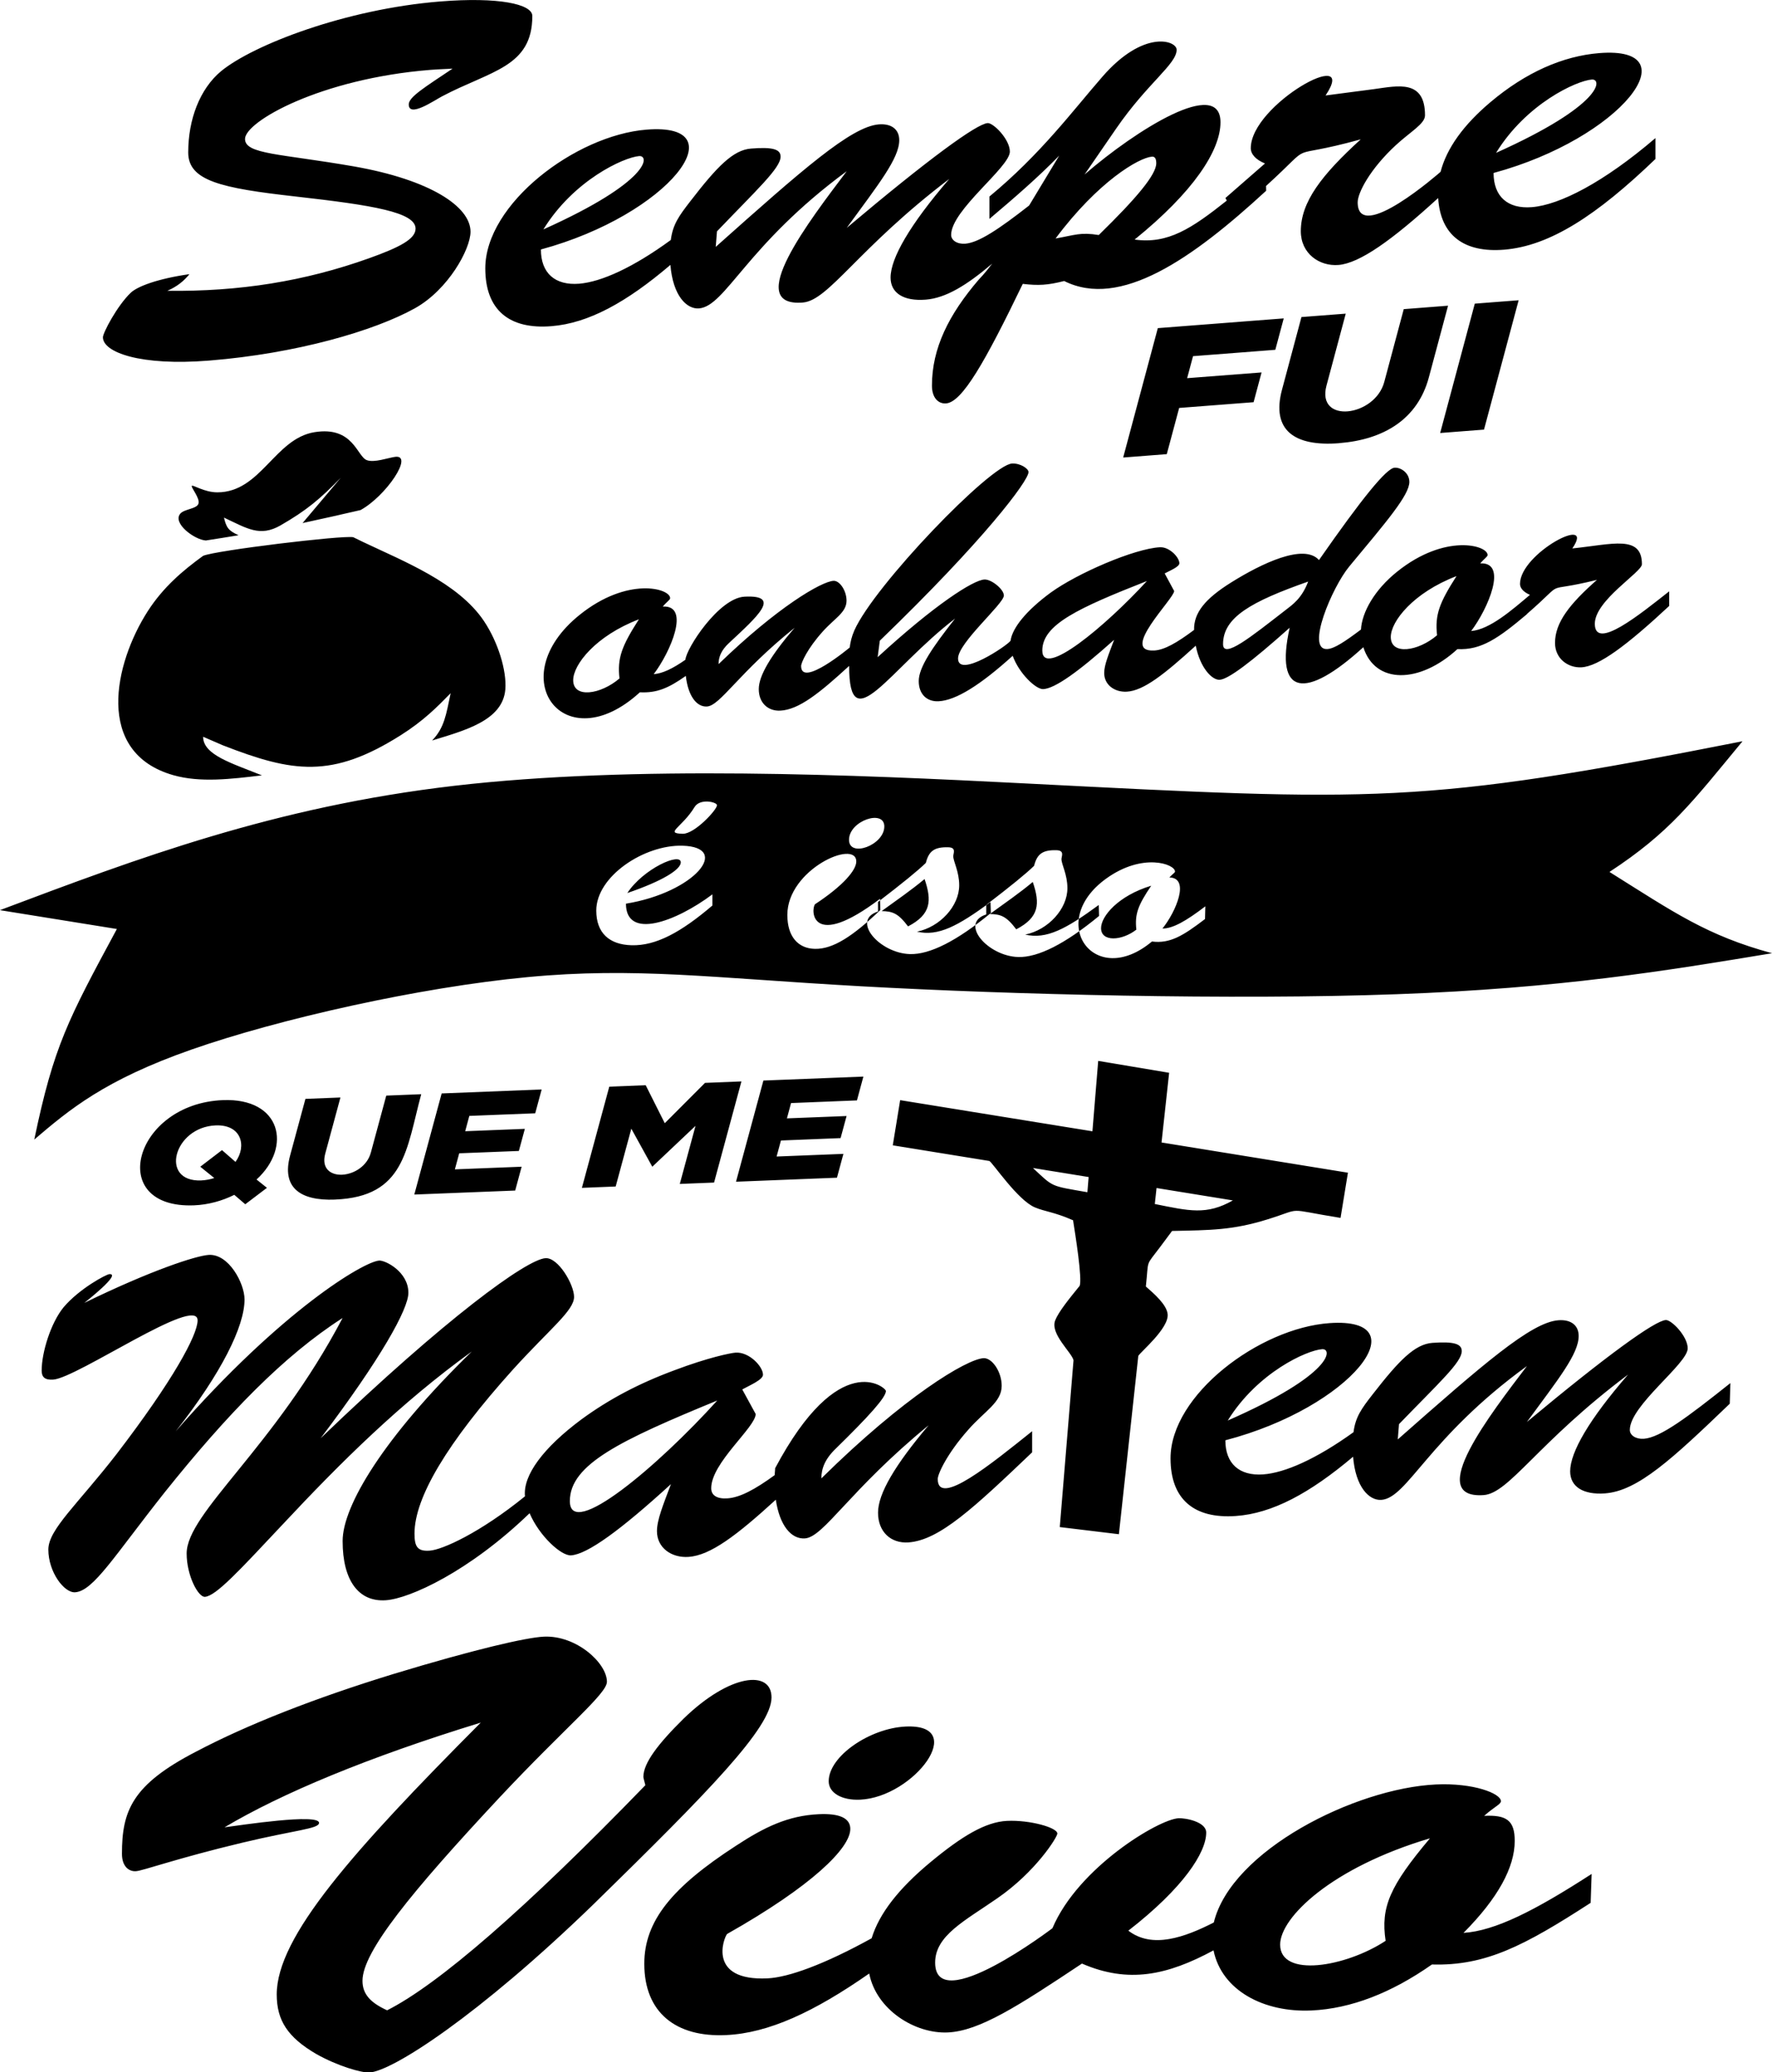 <?xml version="1.0" encoding="UTF-8"?>
<!DOCTYPE svg PUBLIC "-//W3C//DTD SVG 1.1//EN" "http://www.w3.org/Graphics/SVG/1.1/DTD/svg11.dtd">
<!-- Creator: CorelDRAW -->
<svg xmlns="http://www.w3.org/2000/svg" xml:space="preserve" width="28.07mm" height="32.825mm" version="1.1" style="shape-rendering:geometricPrecision; text-rendering:geometricPrecision; image-rendering:optimizeQuality; fill-rule:evenodd; clip-rule:evenodd"
viewBox="0 0 429.22 501.92"
 xmlns:xlink="http://www.w3.org/1999/xlink"
 xmlns:xodm="http://www.corel.com/coreldraw/odm/2003">
 <defs>
  <style type="text/css">
   <![CDATA[
    .fil0 {fill:black;fill-rule:nonzero}
   ]]>
  </style>
 </defs>
 <g id="Camada_x0020_1">
  <path class="fil0" d="M173.74 339.2c-14.28,15.81 -35.71,33.95 -35.71,24.36 0,-8.91 12.39,-14.77 35.71,-24.36zm-173.74 -118.77c33.25,-12.52 66.49,-25.05 110.03,-30.11 43.54,-5.06 97.37,-2.67 137.84,-0.6 85.51,4.36 96.21,5.22 174.21,-10.19 -12.26,14.84 -17.61,22.07 -32.23,31.65 15.71,9.85 23.58,15.39 39.38,19.69 -25.61,4.24 -51.21,8.49 -90.95,9.93 -39.73,1.44 -93.6,0.09 -129.76,-1.93 -36.16,-2.02 -54.61,-4.69 -80.79,-2.21 -26.19,2.48 -60.11,10.11 -81.31,17.53 -21.19,7.42 -29.66,14.61 -38.12,21.81 4.72,-22.64 8.17,-29.05 20.01,-51 -9.43,-1.52 -18.87,-3.04 -28.3,-4.56zm40.49 -149.98c2.39,-1.04 4.04,-2.37 5.39,-4.05 -7.63,1.09 -12.57,2.94 -14.22,4.51 -3.29,3.15 -6.73,9.69 -6.73,10.78 0,3.61 8.98,6.99 25.74,5.64 21.1,-1.7 39.96,-7.18 49.83,-12.67 8.08,-4.5 13.47,-14.33 13.47,-18.54 0,-6.14 -9.88,-12.58 -28.13,-15.8 -17.96,-3.13 -26.49,-2.93 -26.49,-6.67 0,-4.21 18.26,-14.59 44.89,-16.73 2.24,-0.18 3.89,-0.19 5.39,-0.31 -6.73,4.52 -10.62,6.87 -10.62,8.68 0,3.3 6.19,-0.98 8.08,-1.97 11.79,-6.22 21.85,-7.06 21.85,-19.46 0,-2.89 -8.23,-4.64 -22.3,-3.51 -22.9,1.84 -45.34,10.5 -53.12,16.91 -5.09,4.26 -7.93,11.6 -7.93,19.66 0,6.86 7.93,8.64 26.04,10.67 18.71,2.11 29.03,3.81 29.03,7.78 0,2.53 -3.89,4.53 -11.22,7.16 -15.68,5.61 -31.45,8.11 -48.93,7.9zm308.35 34.42l10.62 -0.82 8.39 -31.33 -10.62 0.82 -8.39 31.33zm-24.5 2.46c10.84,-0.84 19.05,-5.81 21.76,-15.93l4.65 -17.36 -10.73 0.83 -4.72 17.64c-2.26,8.45 -16.5,10.22 -13.99,0.86l4.66 -17.41 -10.73 0.83 -4.71 17.59c-2.62,9.8 2.97,13.8 13.81,12.96zm-52.29 3.48l10.57 -0.82 3 -11.19 18.03 -1.39 1.93 -7.21 -18.03 1.39 1.43 -5.33 19.93 -1.54 2.04 -7.61 -30.5 2.36 -8.39 31.33zm-122 53.51c-4.54,3.89 -11.21,4.9 -11.21,0.42 0,-3.79 5.45,-10.74 15.92,-14.75 -4.13,6.44 -5.28,9.37 -4.71,14.32zm219.81 -15.62c10.35,-8.99 2.76,-4.74 16.96,-8.26 -6.6,5.83 -10.16,10.31 -10.16,15.28 0,3.79 3.14,6.07 6.39,5.9 4.19,-0.22 11,-5.3 21.26,-14.86l0 -3.54c-7.01,5.51 -18.01,14.49 -18.01,7.86 0,-5.69 11.41,-12.5 11.41,-14.42 0,-7.19 -7.15,-4.84 -16.86,-3.83 5.82,-8.51 -12.67,1.16 -12.67,8.59 0,1.01 0.84,1.98 2.41,2.65 -4.28,3.61 -9.74,8.41 -14.24,8.76 4.06,-5.35 8.99,-16.75 2.2,-16.38 1.05,-1.24 1.78,-1.61 1.78,-2.03 0,-2.38 -10.31,-5.27 -21.89,4.02 -5.53,4.42 -8.55,9.87 -8.78,14.03 -3.92,2.94 -6.46,4.64 -8.18,4.73 -5.27,0.28 1.19,-15 5.34,-20 9.01,-10.84 14.56,-17.29 14.56,-20.49 0,-2.11 -1.99,-3.52 -3.56,-3.44 -1.99,0.1 -7.96,7.5 -18.33,22.37 -3.66,-4.09 -13.9,0.82 -21.26,5.42 -6.36,3.97 -9.08,7.37 -9,11.51 -4.18,3.13 -7.21,4.85 -9.64,4.98 -8.56,0.45 4.82,-12.56 4.82,-14.41l-2.3 -4.26c1.37,-0.72 3.56,-1.61 3.56,-2.46 0,-1.43 -2.41,-4 -4.71,-3.88 -6.22,0.33 -20.07,6.34 -26.49,11.01 -5.85,4.31 -9.25,8.49 -9.69,11.63 -0.66,1.09 -12.72,9.21 -12.72,4.3 0,-3.79 11.1,-13.24 11.1,-15.25 0,-1.52 -3.04,-3.97 -4.71,-3.88 -2.72,0.14 -12.04,6.11 -25.86,18.81l0.52 -3.99c25.24,-24.34 36.02,-38.73 36.02,-40.84 0,-0.84 -1.99,-2.17 -3.98,-2.07 -5.22,0.28 -33.41,29.57 -38.22,40.45 -0.64,1.48 -0.95,2.81 -1.11,4.11 -0.01,0.02 -11.77,9.83 -11.77,4.5 0,-0.84 1.57,-4.3 5.24,-8.37 2.83,-3.18 5.76,-4.6 5.76,-7.47 0,-2.45 -1.68,-4.88 -3.14,-4.81 -2.93,0.15 -13.61,6.37 -27.86,20.18 0,-1.7 0.63,-3.35 2.51,-5.1 6.83,-6.37 12.94,-11.72 3.77,-11.24 -6.22,0.33 -14.13,12.56 -14.31,15.28 -3.08,2.15 -5.55,3.33 -7.68,3.49 4.06,-5.35 8.99,-16.75 2.2,-16.38 1.05,-1.24 1.78,-1.61 1.78,-2.03 0,-2.38 -10.31,-5.27 -21.89,4.02 -19.04,15.29 -3.71,35.52 14.56,18.78 4.11,0.2 6.91,-0.99 11.13,-3.97 0.54,4.81 2.59,7.55 5.1,7.41 3.25,-0.17 7.65,-8.16 21.26,-19.07 -5.76,6.71 -8.69,11.58 -8.69,14.87 0,3.29 2.2,5.36 5.24,5.2 4.46,-0.24 9.36,-4.14 16.65,-10.83 0,18.29 9.66,0.8 25.66,-11.46 -5.55,7.04 -8.8,11.84 -8.8,15.13 0,3.2 1.99,5.04 4.82,4.89 4.22,-0.22 10.13,-3.95 17.94,-11.01 1.5,4.23 5.62,8.17 7.4,8.07 2.83,-0.15 8.48,-4.16 17.17,-11.95 -1.36,3.61 -2.41,6.11 -2.41,8.05 0,2.87 2.51,4.67 5.45,4.52 4.09,-0.22 9.09,-4.19 16.73,-11.14 1.04,5.33 3.93,8.36 5.78,8.26 2.09,-0.11 7.64,-4.28 16.97,-12.61 -3.7,16.57 3.78,17.54 17.84,4.72 2.87,9.04 13.63,8.86 22.79,0.46 5.76,0.28 9.89,-2.6 16.86,-8.48l0 -0.05zm-21.78 5.16c-4.53,3.89 -11.2,4.91 -11.2,0.42 0,-3.79 5.45,-10.74 15.92,-14.75 -4.13,6.44 -5.27,9.36 -4.71,14.32zm-31.21 -13.01c-1.57,4.13 -3.77,5.59 -5.65,7.04 -8.13,6.3 -14.97,11.83 -14.97,8.12 0,-6.49 6.81,-10.3 20.63,-15.16zm-39.06 -0.13c-10.14,11.05 -25.34,23.65 -25.34,16.84 0,-6.32 8.8,-10.32 25.34,-16.84zm84.57 -103.7c7.33,-11.91 19.45,-17.46 23.19,-17.76 2.59,-0.21 2.72,6.13 -23.19,17.76zm-0.6 4.87c31.1,-8.43 48.02,-30.83 25.59,-29.03 -8.83,0.71 -17.81,4.68 -26.34,11.87 -6.53,5.5 -10.61,11.17 -12.09,16.88 -0,0.01 -20.08,17.69 -20.08,7.38 0,-2.29 2.99,-8.07 9.28,-13.87 3.59,-3.3 7.03,-5.14 7.03,-7.19 0,-8.74 -6.58,-7.14 -12.27,-6.36l-11.82 1.55c8.32,-12.38 -18.11,2.16 -18.11,12.77 0,1.44 1.2,2.79 3.44,3.7l-9.58 8.36 0.33 0.63c-8.57,6.81 -14.27,10.56 -22.33,9.44 14.22,-11.5 20.8,-21.54 20.8,-28.4 0,-10.97 -20.39,1.78 -32.92,12.64l7.63 -11.09c7.63,-11.09 14.67,-15.63 14.67,-19.12 0,-2.26 -7.99,-4.96 -17.96,6.5 -7.33,8.42 -14.97,18.78 -27.39,29.05l0 5.42c5.99,-5.06 11.82,-10.1 16.91,-15.33l-7.29 12.08c-7.31,5.72 -12.21,8.99 -15.45,9.25 -1.95,0.16 -3.44,-0.81 -3.44,-2.13 0,-6.02 14.22,-16.39 14.22,-20.17 0,-3.01 -4.04,-7.02 -5.39,-6.91 -2.69,0.22 -14.22,8.61 -34.12,25.38 7.63,-10.49 12.72,-16.8 12.72,-21.25 0,-2.65 -1.95,-4.06 -4.94,-3.82 -6.73,0.54 -18.56,11 -39.51,29.67l0.3 -3.76c9.73,-10.17 15.41,-15.33 15.41,-18.1 0,-1.81 -1.95,-2.37 -7.18,-1.95 -4.34,0.35 -8.23,4.39 -14.67,12.74 -2.82,3.63 -4.26,5.66 -4.74,9.4 -9.18,6.71 -16.89,10.16 -22.19,10.59 -5.86,0.47 -9.28,-2.57 -9.28,-8.29 31.1,-8.43 48.02,-30.83 25.59,-29.03 -17.25,1.39 -39.06,18.01 -39.06,33.6 0,10.12 5.84,14.83 16.01,14.01 8.97,-0.72 18.12,-5.72 28.83,-14.84 0.61,7.49 3.96,10.77 6.93,10.53 6.44,-0.52 11.52,-15.38 35.77,-33.22 -8.82,11.72 -25.3,32.98 -10.62,31.8 6.28,-0.5 13.32,-13.11 35.47,-29.94 -9.58,11.13 -14.22,19.21 -14.22,23.9 0,3.73 3.14,5.77 8.53,5.34 4.84,-0.39 9.84,-3.42 16.08,-8.72 -1.97,2.63 -3.04,3.61 -3.22,3.83 -7.33,8.54 -11.37,16.69 -11.37,25.72 0,2.89 1.5,4.46 3.44,4.3 3.89,-0.31 9.43,-10.03 18.56,-28.95 3.77,0.45 6.05,0.32 10.03,-0.69 13.57,6.79 30.94,-5.29 48.93,-21.87l-0.03 -1.15c12.8,-11.66 3.48,-5.93 22.93,-11.29 -9.43,8.59 -14.51,15.13 -14.51,22.24 0,5.42 4.49,8.55 9.13,8.18 5.09,-0.41 12.89,-5.92 24.14,-16.21 0.56,9.08 6.31,13.29 15.97,12.51 11.07,-0.89 22.45,-8.31 36.66,-21.97l0 -5.06c-12.57,10.76 -23.2,16.19 -29.93,16.73 -5.86,0.47 -9.28,-2.58 -9.28,-8.29zm-106.1 15.87c10.33,-13.84 20.2,-19.57 23.34,-19.82 0.75,-0.06 1.05,0.52 1.05,1.6 0,2.77 -4.79,8.45 -13.92,17.38 -4.48,-0.72 -5.69,0 -10.47,0.84zm-124.06 -2.2c7.33,-11.91 19.45,-17.46 23.19,-17.76 2.59,-0.21 2.72,6.13 -23.19,17.76zm-77.54 124.99c16.82,6.53 26.3,8.08 43.03,-2.51 5.56,-3.52 8.8,-6.84 12.05,-10.15 -1.09,5.08 -1.47,8.33 -4.5,11.46 7.66,-2.39 17.1,-4.73 17.74,-12.36 0.37,-4.52 -1.75,-11.46 -5.18,-16.58 -6.24,-9.3 -19.41,-14.45 -29.29,-19.15 -0.87,-0.41 -1.65,-0.79 -2.36,-1.15 -2.57,-0.52 -33.35,3.2 -36.37,4.51 -4.93,3.58 -9.65,7.56 -13.42,13.42 -8.09,12.6 -12.98,34.22 6.18,39.7 6.5,1.86 13.99,0.95 21.48,0.05 -7.35,-2.96 -14.24,-4.96 -14.24,-9.35 1.62,0.7 3.25,1.41 4.87,2.11zm33.21 -56.99c6.26,-3.42 13.05,-13.58 8.38,-12.91 -1.75,0.25 -5,1.46 -6.81,0.8 -2.4,-0.87 -3.26,-8.3 -12.68,-6.78 -9.66,1.56 -12.99,14.57 -23.54,14.57 -3.19,0 -5.93,-1.91 -6.18,-1.56 -0.25,0.35 2,2.96 1.62,4.27 -0.37,1.31 -3.37,1.31 -4.37,2.41 -2.08,2.3 3.4,6.39 6.16,6.54 2.66,-0.41 5.3,-0.83 7.92,-1.27 -2.52,-1.11 -2.97,-1.91 -3.54,-4.27 5.59,2.62 8.7,4.75 13.69,1.89 6.36,-3.66 9.59,-6.4 14.6,-11.54l-9.25 10.97c4.71,-1 9.35,-2.07 13.98,-3.13zm-11.6 55.67l5.88 -0.85 -0.99 -4.46c7.95,-1.76 12.49,-5.96 11.2,-11.56 -1.82,-7.93 -10.77,-7.59 -17.04,-7.76 -2.3,-0.06 -10.52,-0.27 -8.25,-3.72 1.57,-2.38 11.41,-2.04 16.59,-0.13l3.28 -6.76c-3.81,-1.38 -7.99,-2.09 -12.72,-1.83l-0.61 -2.73 -5.88 0.85 0.57 2.59c-8.56,1.75 -12.68,6.3 -11.36,11.63 3.08,12.39 25.14,4.81 25.77,10.02 0.46,3.81 -11.04,3.53 -15.17,2.56 -1.67,-0.39 -3.24,-0.91 -4.82,-1.48l-3.74 6.78c4.78,1.85 10.62,2.65 16.26,2.31l1.01 4.55zm76.26 37.06c3.91,-5.93 12.95,-9.92 12.95,-7.43 0,1.74 -4.4,4.51 -12.95,7.43zm53.7 -12.89c0,4.42 8.55,1.31 8.55,-3.24 0,-4.24 -8.55,-1.37 -8.55,3.24zm7.51 14.29c-16.72,12.64 -16.82,2.7 -15.74,1.31 6.87,-4.51 9.99,-8.28 9.99,-10.34 0,-5.5 -16.7,1.9 -16.7,12.93 0,5.21 2.56,8.11 6.63,8.22 4.48,0.12 9.35,-3.16 15.9,-9.41l-0.08 -2.7zm0.4 2.97c3.68,-2.67 7.27,-5.14 10.39,-7.76 1.8,5.29 1.57,8.57 -4,11.47 -2.43,-3.22 -3.75,-3.64 -6.39,-3.71zm26.37 -2.18c-7.99,5.85 -12.65,8.35 -17.82,7.17 5.59,-1.13 10.23,-6.22 10.23,-11.24 0,-3.34 -1.44,-5.76 -1.44,-7.05 0,-0.65 0.82,-2.1 -1.2,-2.15 -3.36,-0.09 -4.72,0.9 -5.44,3.78 -1.92,1.88 -5.75,4.99 -11.59,9.46l0 2.32c-6.6,2.1 0.37,10.11 7.75,10.31 4.8,0.13 11.35,-3.17 19.58,-9.95l-0.08 -2.64zm-0.16 2.89c3.68,-2.67 7.27,-5.14 10.39,-7.76 1.8,5.29 1.57,8.57 -4,11.47 -2.44,-3.22 -3.75,-3.64 -6.39,-3.71zm26.37 -2.18c-7.99,5.85 -12.65,8.35 -17.82,7.17 5.59,-1.14 10.23,-6.22 10.23,-11.24 0,-3.34 -1.44,-5.76 -1.44,-7.05 0,-0.64 0.83,-2.1 -1.2,-2.15 -3.36,-0.09 -4.71,0.9 -5.43,3.78 -1.92,1.88 -5.75,4.99 -11.59,9.46l0 2.32c-6.6,2.1 0.37,10.11 7.75,10.31 4.8,0.13 11.35,-3.17 19.58,-9.95l-0.08 -2.64zm9.11 5.97c-3.54,2.75 -8.55,3.01 -8.55,-0.36 0,-2.89 4.16,-7.86 12.15,-10.28 -3.19,4.72 -4.02,6.87 -3.6,10.64zm3.76 2.87c4.37,0.56 7.5,-1.34 12.87,-5.44l0.08 -3.08c-4.64,3.54 -7.83,5.38 -10.39,5.38 3.3,-4.08 6.74,-12.28 1.68,-12.37 0.8,-0.88 1.36,-1.12 1.36,-1.44 0,-1.8 -7.85,-4.66 -16.7,1.74 -14.54,10.51 -2.83,26.88 11.11,15.22zm-127.39 -9.16c16.65,-2.72 25.62,-13.71 13.67,-14.04 -9.23,-0.25 -20.86,7.39 -20.86,15.71 0,5.4 3.12,8.25 8.55,8.4 5.91,0.16 11.99,-3.15 19.58,-9.63l0 -2.7c-8.93,6.69 -20.94,11.06 -20.94,2.26zm13.74 -16.93c2.87,0.08 8.31,-5.82 8.31,-6.91 0,-0.8 -4.12,-1.73 -5.43,0.43 -3.04,5 -7.39,6.36 -2.88,6.48zm52.68 64.51c-0.6,3.65 -1.19,7.3 -1.79,10.95l23.4 3.79c0.83,0.46 6.84,9.48 11.02,11.24 2.48,1.04 4.62,1.09 9.25,3.12 0.52,3.3 2.28,14.21 1.59,15.89 -2.56,3.15 -5.12,6.31 -5.92,8.36 -1.27,3.26 3.96,7.7 4.44,9.65l-3.33 40.41c4.77,0.58 9.54,1.15 14.32,1.73l4.7 -43.18c0.42,-0.88 7.44,-6.65 7.11,-10.11 -0.22,-2.29 -3.21,-4.9 -5.28,-6.71 0.75,-6.9 -0.19,-4.68 3.49,-9.61 1.43,-1.92 2.15,-2.88 2.86,-3.84 9.42,-0.2 14.65,-0.19 23.03,-2.78 9.13,-2.82 3.83,-2.64 17.78,-0.38 0.6,-3.65 1.19,-7.3 1.79,-10.95l-45.15 -7.32 1.84 -16.88c-5.73,-0.96 -11.45,-1.92 -17.18,-2.88l-1.4 17.05 -46.56 -7.54zm32.15 16.44l13.5 2.19 -0.3 3.68c-9.04,-1.59 -8.12,-1.13 -13.19,-5.87zm29.53 8.72l0.42 -3.87 18.49 3c-6.37,3.62 -10.59,2.55 -18.91,0.87zm-225.34 150.97c13.85,-8.23 34.62,-16.93 62.07,-25.36 -31.04,31.18 -49.42,51.86 -49.42,65.84 0,6.26 2.63,10.36 9.55,14.41 5.25,2.96 10.98,4.58 12.89,4.49 5.49,-0.26 26.5,-13.78 54.43,-40.88 27.69,-27.09 42.98,-42.67 42.98,-49.95 0,-6.71 -10,-5.81 -21.25,5.08 -6.21,6.12 -9.79,10.8 -9.79,14.15 0,0.29 0.24,1.01 0.48,2.02 -29.13,30.07 -50.14,48.25 -62.55,54.52 -4.06,-1.85 -5.97,-3.94 -5.97,-7.15 0,-6.99 11.7,-21.38 33.19,-44.39 16,-17.07 26.02,-25.12 26.02,-28.03 0,-4.52 -7.4,-11.3 -15.28,-10.93 -4.3,0.2 -16.95,3.13 -36.29,9 -19.1,5.85 -35.57,12.31 -47.99,18.87 -15.52,8.02 -17.91,14.39 -17.91,24.73 0,3.06 1.67,4.29 3.34,4.21 1.67,-0.08 9.79,-3.08 25.78,-6.9 12.89,-3.09 18.62,-3.36 18.62,-4.81 0,-2.35 -18.84,0.54 -22.92,1.08zm281.25 27.49c-9.71,6.38 -25.55,9 -25.55,0.92 0,-6.56 12.41,-18.65 36.29,-25.75 -9.72,11.55 -11.97,16.67 -10.74,24.83zm11.22 5.73c12.97,0.37 22.3,-4.48 38.44,-14.93l0.24 -7c-13.85,8.96 -23.4,13.78 -31.04,14.28 8.36,-8.41 12.41,-15.88 12.41,-22.29 0,-4.98 -2.01,-6.32 -7.4,-6.06 2.39,-2.15 4.06,-2.81 4.06,-3.54 0,-1.89 -6.69,-4.49 -15.76,-4.06 -19.61,0.93 -49.55,16.01 -53.79,33.43 -7.1,3.62 -14.92,6.42 -20.7,1.98 13.37,-10.39 18.86,-18.95 18.86,-23.76 0,-2.62 -5.01,-3.55 -6.69,-3.47 -4.78,0.22 -24.35,11.93 -30.56,26.64 -0.01,0.01 -28.41,21.6 -28.41,8.33 0,-6.56 7.16,-10.1 15.04,-15.57 9.31,-6.41 14.56,-14.82 14.56,-15.69 0,-1.46 -6.69,-3.33 -12.18,-3.07 -5.25,0.25 -10.98,3.72 -18.62,10.06 -7.63,6.34 -12.35,12.38 -14.18,18.37 -11.46,6.33 -20.17,9.48 -25.22,9.71 -14.64,0.69 -10.6,-9.85 -9.79,-10.75 20.53,-11.6 29.84,-20.78 29.84,-25.44 0,-2.62 -2.63,-3.81 -7.64,-3.57 -7.4,0.35 -13.13,3.1 -20.06,7.65 -15.52,10.06 -22.2,18.24 -22.2,28.58 0,11.8 7.64,17.85 19.82,17.27 10.27,-0.48 21.25,-5.56 34.66,-14.91 1.72,8.77 11.07,14.64 19.06,14.27 7.64,-0.36 16.95,-6.34 32.47,-16.68 11.26,4.89 20.7,2.83 31.87,-3.2 1.99,9.73 12.2,15.1 23.76,14.56 9.55,-0.45 19.34,-4.26 29.13,-11.13zm-146.12 -44.37c0,2.77 3.1,4.66 7.64,4.45 13,-0.61 26.41,-18.44 10.98,-17.71 -8.6,0.41 -18.62,7.14 -18.62,13.26zm96.66 -87.38c7.23,-11.67 19.18,-17.02 22.87,-17.28 2.53,-0.18 2.76,6.04 -22.87,17.28zm121.73 -9.05c-10.48,8.34 -16.97,13.19 -20.95,13.47 -1.92,0.13 -3.39,-0.83 -3.39,-2.14 0,-5.94 14.02,-16.02 14.02,-19.75 0,-2.97 -3.98,-6.96 -5.31,-6.87 -2.66,0.19 -14.02,8.35 -33.64,24.69 7.53,-10.27 12.54,-16.44 12.54,-20.83 0,-2.61 -1.92,-4.02 -4.87,-3.81 -6.64,0.47 -18.3,10.67 -38.95,28.87l0.3 -3.7c9.59,-9.94 15.2,-14.96 15.2,-17.69 0,-1.78 -1.92,-2.36 -7.08,-2 -4.28,0.3 -8.11,4.25 -14.46,12.42 -2.78,3.55 -4.2,5.54 -4.68,9.22 -9.05,6.52 -16.66,9.85 -21.89,10.22 -5.78,0.41 -9.15,-2.63 -9.15,-8.26 30.66,-8 47.35,-29.93 25.23,-28.38 -17.01,1.2 -38.51,17.38 -38.51,32.75 0,9.97 5.75,14.67 15.79,13.97 8.84,-0.62 17.87,-5.46 28.43,-14.36 0.6,7.39 3.9,10.65 6.84,10.45 6.35,-0.45 11.36,-15.05 35.27,-32.41 -8.72,11.5 -24.94,32.27 -10.48,31.25 6.2,-0.44 13.13,-12.8 34.97,-29.18 -9.44,10.88 -14.02,18.8 -14.02,23.43 0,3.68 3.1,5.72 8.41,5.34 7.97,-0.56 16.38,-8.4 30.25,-21.72l0.15 -5zm-359.71 -43.33l5.25 -3.98 -2.52 -2.01c8.65,-7.9 5.97,-19.8 -8.16,-19.23 -21.59,0.86 -28.44,26.33 -6.98,25.48 3.44,-0.14 6.8,-1.07 9.75,-2.54l2.66 2.28zm-10.69 -5.77c-10.15,0.4 -6.67,-12.92 3.52,-13.33 6.26,-0.25 7.59,5 4.8,8.84l-3.27 -2.85 -5.26 4.02 3.39 2.74c-0.98,0.32 -2.06,0.53 -3.18,0.58zm32.45 4.63c16.91,-0.67 17.26,-12.19 20.86,-25.51l-8.47 0.34 -3.73 13.79c-1.81,6.7 -13.01,7.51 -11.05,0.27l3.68 -13.61 -8.48 0.34 -3.72 13.75c-2.07,7.66 2.35,10.98 10.91,10.64zm19.18 -1.21l24.44 -0.97 1.56 -5.77 -16.17 0.64 1.05 -3.89 14.45 -0.57 1.45 -5.35 -14.45 0.57 1 -3.71 15.96 -0.63 1.56 -5.77 -24.22 0.96 -6.63 24.5zm40.61 -1.62l8.17 -0.33 3.79 -14 5.08 9.21 10.47 -9.9 -3.81 14.07 8.3 -0.33 6.63 -24.5 -8.82 0.35 -9.75 9.77 -4.62 -9.2 -8.82 0.35 -6.63 24.5zm37.34 -1.49l24.43 -0.97 1.56 -5.77 -16.18 0.64 1.05 -3.88 14.45 -0.58 1.45 -5.35 -14.45 0.57 1 -3.71 15.96 -0.64 1.56 -5.77 -24.22 0.96 -6.63 24.5zm9.46 69.47c-0.06,0.6 -0.1,1.14 -0.12,1.6 -4.78,3.48 -8.4,5.41 -11.39,5.62 -2.51,0.18 -3.98,-0.67 -3.98,-2.45 0,-6.18 10.77,-14.77 10.77,-17.98l-3.25 -5.95c1.92,-1.04 5.02,-2.36 5.02,-3.56 0,-2.02 -3.39,-5.58 -6.64,-5.35 -1.18,0.08 -6.64,1.18 -14.76,4.25 -8.71,3.22 -15.94,7.06 -22.58,11.92 -9.23,6.86 -14.19,13.53 -13.67,18.63 -10.94,8.88 -20.04,12.95 -23.07,13.16 -2.95,0.21 -3.69,-0.93 -3.69,-4.13 0,-8.67 7.82,-21.93 23.9,-39.8 9,-9.9 14.75,-14.22 14.75,-17.54 0,-2.97 -3.84,-9.59 -6.93,-9.37 -4.57,0.32 -24.05,14.4 -54.45,43.61 14.61,-19.32 21.25,-31.3 21.25,-35.22 0,-5.11 -5.61,-7.92 -7.08,-7.81 -3.69,0.26 -23.46,11.86 -49.28,41.35 11.07,-14.08 16.67,-25.4 16.67,-31.93 0,-3.92 -3.84,-11.13 -8.71,-10.79 -3.1,0.22 -13.87,3.71 -30.1,11.62 0.24,-0.2 9.19,-7.18 6.05,-6.96 -0.74,0.05 -7.23,3.48 -11.07,8.02 -3.1,3.78 -5.31,10.94 -5.31,15.34 0,1.54 0.74,2.32 2.8,2.18 5.83,-0.41 34.97,-20.6 34.97,-14.34 0,3.56 -6.05,14.67 -19.62,32.37 -9.44,12.18 -16.53,18.26 -16.53,23.13 0,5.46 3.84,10.54 6.49,10.35 4.43,-0.31 9.44,-8.74 21.69,-24.21 15.2,-19 28.92,-33.15 43.09,-42.22 -16.52,31.44 -37.77,47.19 -37.77,57.04 0,5.34 2.8,10.61 4.43,10.49 2.66,-0.19 8.26,-6.28 18.89,-17.6 14.02,-15 28.48,-29.32 45.74,-41.81 -21.54,20.99 -31.28,37.47 -31.28,45.9 0,9.5 3.84,14.81 10.48,14.34 5.75,-0.4 20.17,-6.94 34.81,-21.08 2.36,5.53 7.67,10.37 10.04,10.21 3.98,-0.28 11.95,-6.07 24.2,-17.26 -1.92,5.12 -3.39,8.67 -3.39,11.4 0,4.04 3.54,6.52 7.67,6.23 5.32,-0.37 11.72,-5.27 21.12,-13.85 0.91,6.17 3.69,9.61 7.06,9.37 4.58,-0.32 10.77,-11.68 29.95,-27.4 -8.11,9.6 -12.25,16.54 -12.25,21.17 0,4.63 3.1,7.5 7.38,7.2 7.52,-0.53 15.94,-8.48 29.95,-21.82l0 -5.11c-9.74,7.79 -22.87,18.53 -22.87,11.58 0,-1.19 2.21,-6.09 7.38,-11.92 3.98,-4.56 8.11,-6.63 8.11,-10.66 0,-3.44 -2.36,-6.84 -4.43,-6.69 -4.13,0.29 -19.18,9.31 -39.25,29.12 0,-2.39 0.89,-4.73 3.54,-7.26 7.97,-7.8 12.1,-12.37 12.1,-13.91 0,-0.85 -11.31,-10.49 -26.86,18.75z"/>
 </g>
</svg>
